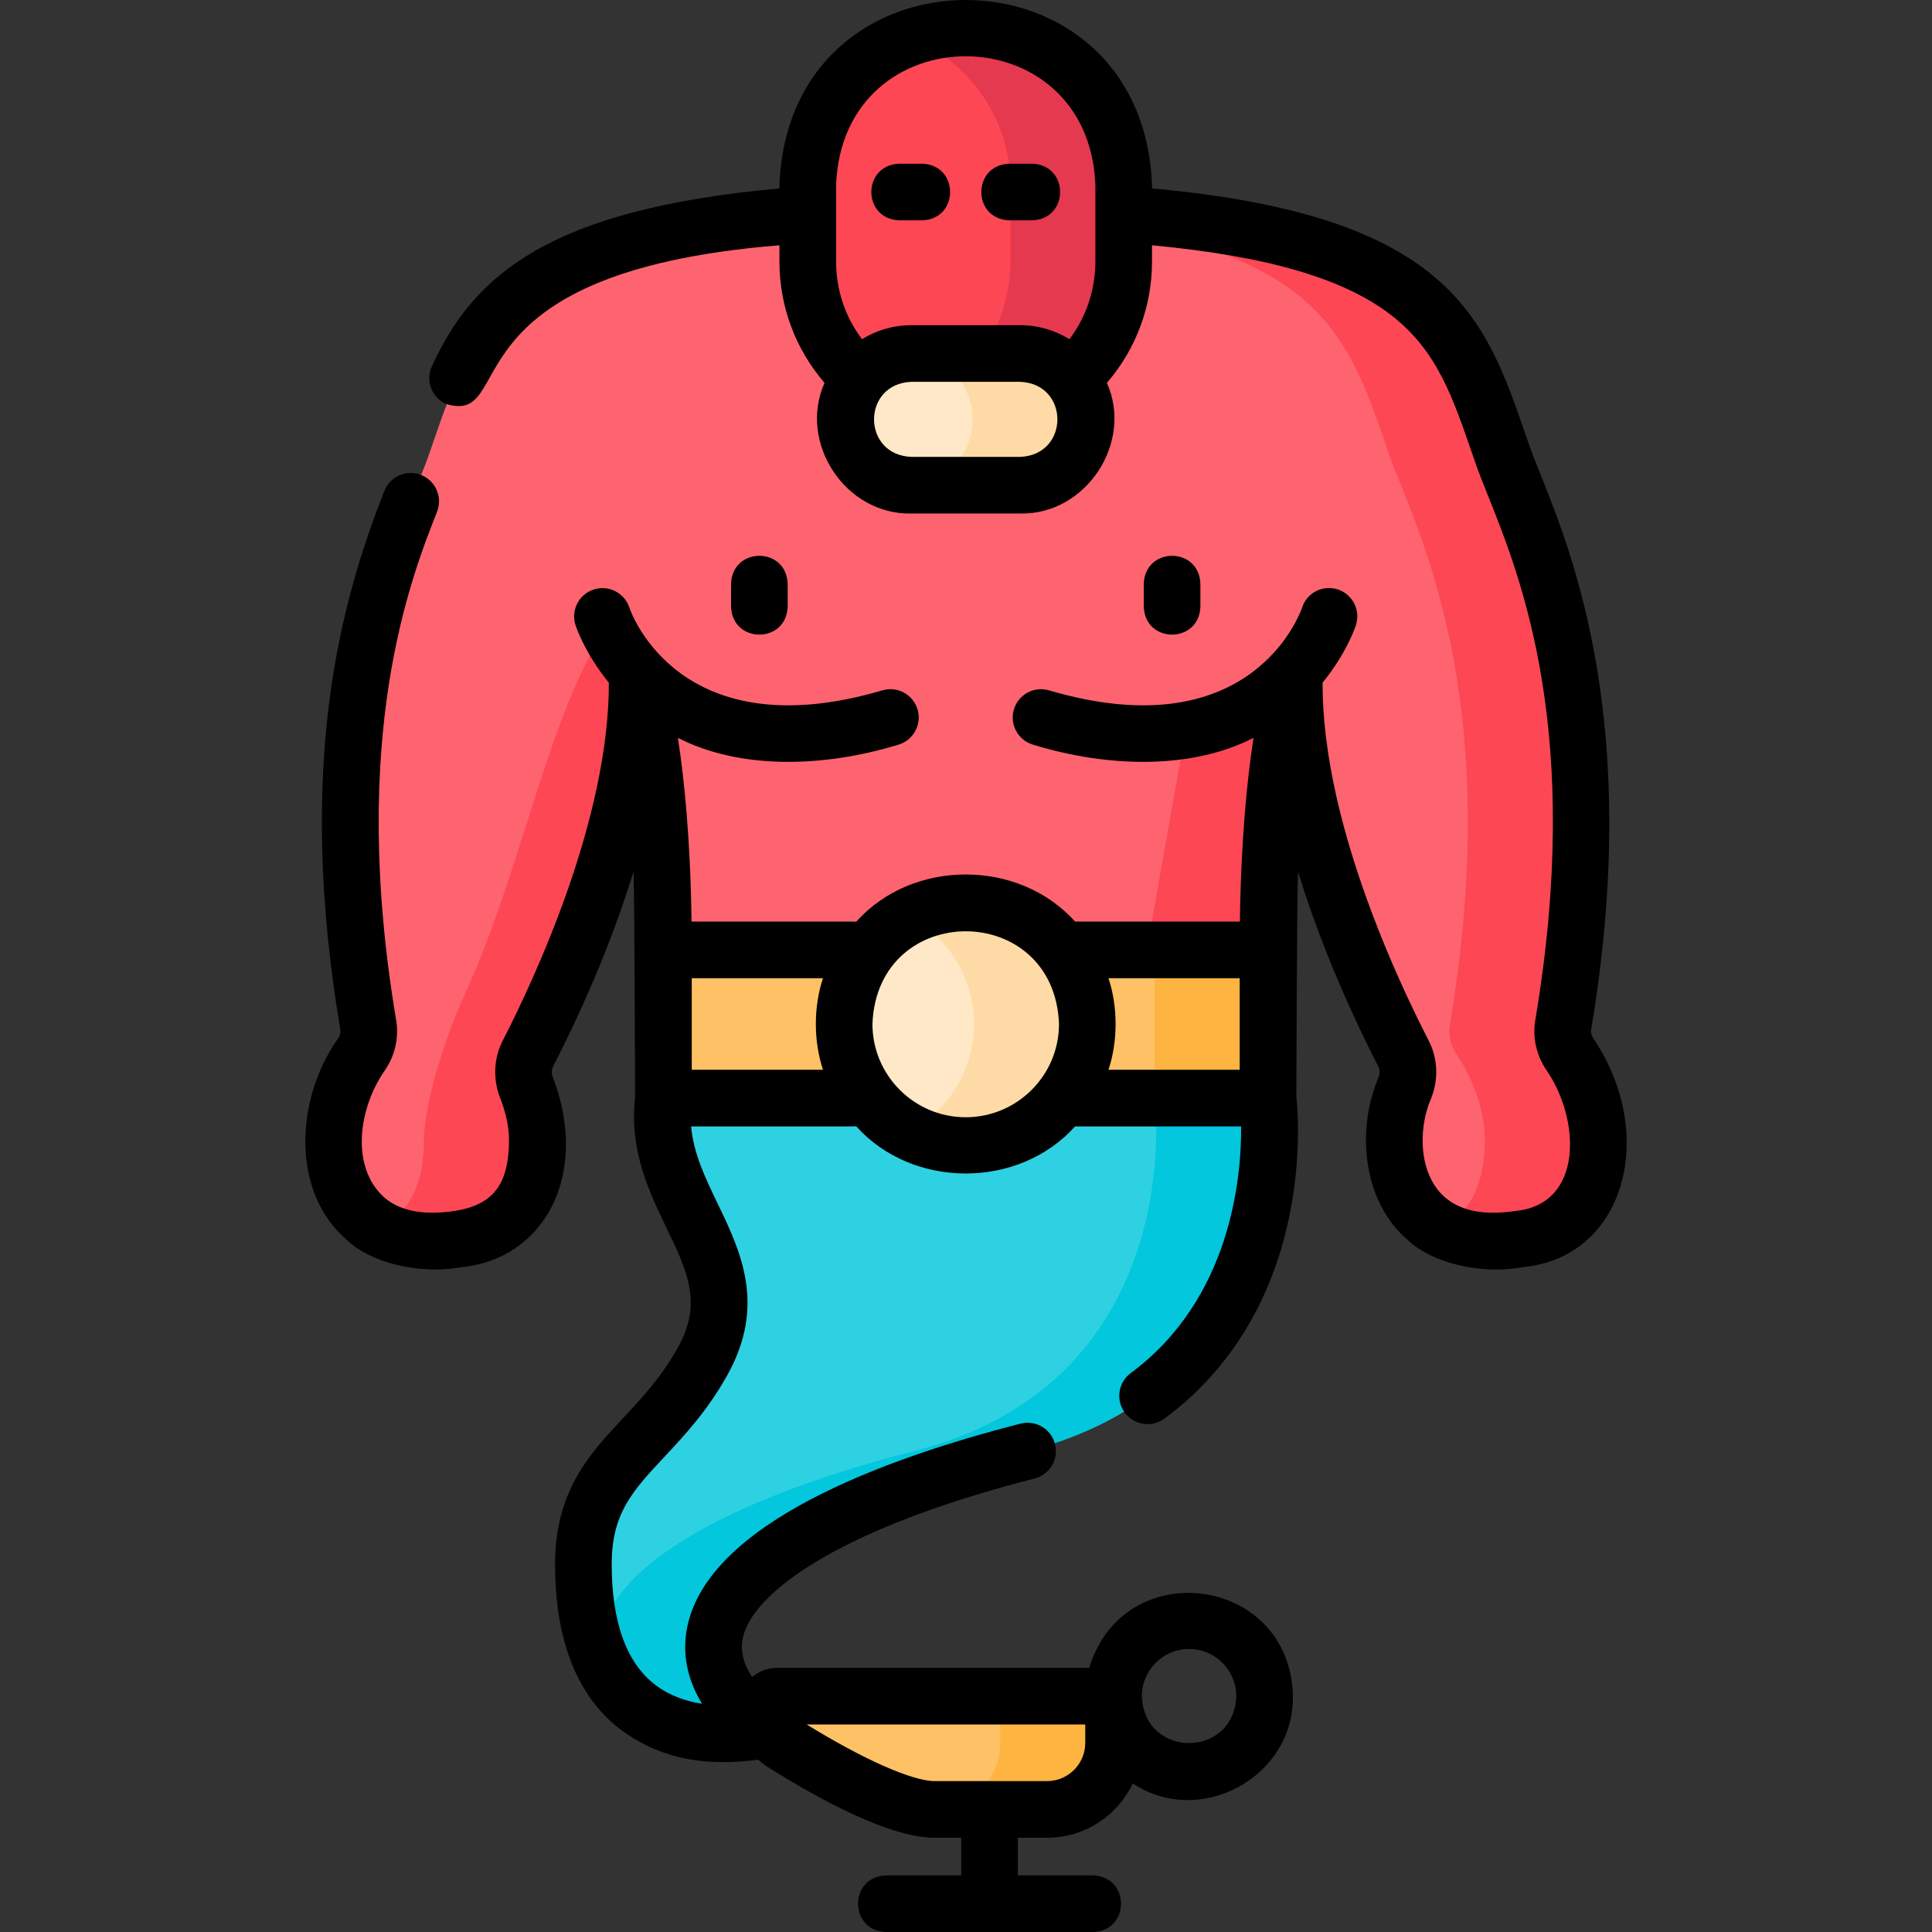<svg id="Layer_1" enable-background="new 0 0 511.678 511.678" height="512" viewBox="0 0 511.678 511.678" width="512" xmlns="http://www.w3.org/2000/svg"><rect x="0" y="0" width="511.678" height="511.678" fill="#333333" stroke="none"/><g><path d="m335.823 290.819s9.558 74.706-63.673 93.475c-70.504 18.07-103.692 46.769-69.846 73.846 0 0-47.795 11.897-47.795-43.897 0-26.256 18.7-30.583 31.59-53.744 15.012-26.974-13.949-41.846-10.391-69.68z" fill="#2ed1e2"/><path d="m335.823 290.819s-12.261 0-30 0c0 0 9.558 74.706-63.673 93.475-54.782 14.041-87.027 34.499-82.809 55.626 12.137 25.885 42.963 18.22 42.963 18.22-33.846-27.077-.658-55.776 69.846-73.846 73.231-18.769 63.673-93.475 63.673-93.475z" fill="#02c7dd"/><path d="m423.266 301.834c0 14.91-6.214 24.12-20.975 26.31-23.747 3.53-33.064-11.4-33.064-26.31 0-4.35 1.031-9.16 2.852-13.8 1.161-2.93 1.081-6.2-.36-9-3.783-7.36-8.816-17.85-13.62-30.03-4.933-12.51-9.637-26.81-12.489-41.35-1.781-9-2.852-18.1-2.832-26.91 0 0 0 0-.01.01-.21.63-6.945 21.02-6.945 70.81h-160.115c0-50.58-6.955-70.82-6.955-70.82.07 36.89-18.864 78.68-28.941 98.29-1.441 2.8-1.521 6.07-.36 9.01 1.821 4.63 2.852 9.44 2.852 13.79 0 14.91-6.224 24.12-20.985 26.31-23.747 3.53-33.054-11.4-33.054-26.31 0-7.25 2.862-15.79 7.515-22.65 1.551-2.29 2.192-5.08 1.731-7.81-14.941-88.92 9.647-132.37 16.152-151.16 12.729-36.74 19.424-64.75 142.102-64.75s129.373 28.01 142.102 64.75c6.505 18.79 31.092 62.24 16.152 151.16-.461 2.73.18 5.52 1.731 7.81 4.654 6.86 7.516 15.4 7.516 22.65z" fill="#fe646f"/><g fill="#fd4755"><path d="m342.768 180.754c-.21.63-6.945 21.02-6.945 70.81h-32.103l10.127-57.22c21.486-5.44 28.701-13.35 28.921-13.59z"/><g><path d="m123.799 261.715c-9.545 20.923-11.516 35.77-11.516 40.119 0 11.315-3.596 19.338-11.776 23.51 5.106 2.862 11.953 4.116 20.812 2.799 14.761-2.19 20.985-11.4 20.985-26.31 0-4.35-1.031-9.16-2.852-13.79-1.161-2.94-1.081-6.21.36-9.01 10.077-19.61 29.011-61.4 28.941-98.29l-8.032-14.669c-14.855 21.385-22.865 64.828-36.922 95.641z"/><path d="m415.755 279.187c-1.554-2.292-2.196-5.086-1.737-7.817 14.938-88.921-9.645-132.37-16.151-151.157-12.729-36.74-19.424-64.75-142.102-64.75-5.216 0-10.205.055-15.011.154 108.231 2.247 114.903 29.418 127.091 64.596 6.506 18.787 31.089 62.235 16.151 151.157-.459 2.73.183 5.524 1.737 7.817 4.65 6.861 7.51 15.397 7.51 22.647 0 11.316-3.591 19.338-11.768 23.511 5.108 2.862 11.956 4.116 20.815 2.799 14.761-2.19 20.975-11.4 20.975-26.31.001-7.25-2.859-15.786-7.51-22.647z"/></g><path d="m255.766 111.063c-23.106 0-41.837-18.731-41.837-41.837v-20.21c0-23.106 18.731-41.837 41.837-41.837 23.106 0 41.837 18.731 41.837 41.837v20.21c0 23.106-18.731 41.837-41.837 41.837z"/></g><path d="m255.766 7.178c-5.288 0-10.342.991-15 2.781 15.694 6.031 26.837 21.238 26.837 39.056v20.21c0 17.818-11.144 33.024-26.837 39.056 4.658 1.79 9.712 2.781 15 2.781 23.106 0 41.837-18.731 41.837-41.837v-20.21c0-23.106-18.731-41.837-41.837-41.837z" fill="#e53950"/><path d="m175.708 251.564h160.115v39.255h-160.115z" fill="#fec165"/><path d="m305.823 251.564h30v39.255h-30z" fill="#fdb441"/><circle cx="255.766" cy="271.191" fill="#fee8c7" r="32.205"/><path d="m255.766 238.986c-5.418 0-10.519 1.344-15 3.707 10.229 5.395 17.205 16.129 17.205 28.498s-6.976 23.102-17.205 28.498c4.481 2.363 9.582 3.707 15 3.707 17.786 0 32.205-14.419 32.205-32.205s-14.419-32.205-32.205-32.205z" fill="#fedba6"/><path d="m294.919 461.601c0 9.729-7.887 17.616-17.616 17.616h-29.695c-11.117 0-31.557-12.091-40.412-17.681-2.661-1.68-4.277-4.601-4.277-7.747v-1.649c0-1.614 1.308-2.922 2.922-2.922h89.078z" fill="#fec165"/><path d="m264.919 449.217v12.384c0 9.689-7.823 17.545-17.496 17.61.061.001.125.006.185.006h29.695c9.729 0 17.616-7.887 17.616-17.616v-12.384z" fill="#fdb441"/><path d="m270.176 128.499h-28.821c-9.63 0-17.436-7.806-17.436-17.436 0-9.63 7.806-17.436 17.436-17.436h28.821c9.63 0 17.436 7.806 17.436 17.436 0 9.63-7.807 17.436-17.436 17.436z" fill="#fee8c7"/><path d="m270.176 93.627h-28.82c-.199 0-.392.023-.59.03 9.354.313 16.846 7.976 16.846 17.406 0 9.43-7.492 17.092-16.846 17.406.198.007.391.03.59.03h28.82c9.63 0 17.436-7.806 17.436-17.436 0-9.63-7.807-17.436-17.436-17.436z" fill="#fedba6"/><g><path d="m421.967 274.985c-.485-.719-.688-1.582-.555-2.373 13.435-79.962-4.714-125.247-13.436-147.011-1.221-3.046-2.275-5.677-3.024-7.837l-.883-2.56c-10.728-31.157-20.028-58.142-98.967-65.307v-.882c-2.489-65.379-96.209-65.329-98.674 0v.884c-60.915 5.521-80.979 22.863-92.053 47.129-1.72 3.768-.059 8.217 3.71 9.937 19.414 5.899-2.093-34.741 88.343-42.004v4.266c0 11.937 4.224 23.219 11.943 32.167-7.065 15.853 5.527 34.989 22.983 34.606h28.82c17.458.384 30.047-18.755 22.984-34.605 7.719-8.947 11.943-20.231 11.943-32.167v-4.268c31.137 2.927 51.586 9.027 64.074 19.073 11.472 9.229 15.549 21.068 20.71 36.058l.893 2.587c.866 2.499 1.981 5.282 3.273 8.506 8.843 22.065 25.304 63.139 12.567 138.941-.778 4.619.26 9.332 2.927 13.273 8.967 12.84 10.028 35.662-8.354 37.333-8.081 1.204-14.297-.013-18.47-3.61-6.72-5.736-7.46-17.55-3.664-26.319 1.97-4.978 1.727-10.514-.673-15.198-3.406-6.632-8.481-17.107-13.314-29.345-9.852-24.98-14.83-47-14.796-65.453 6.349-7.776 8.703-14.835 8.833-15.236 1.278-3.94-.872-8.193-4.812-9.472-3.94-1.277-8.163.857-9.441 4.797-.524 1.546-13.452 37.701-67.023 21.935-3.971-1.17-8.143 1.104-9.312 5.078s1.104 8.143 5.078 9.312c20.228 6.206 42.274 6.494 58.395-1.812-1.655 10.618-3.306 26.51-3.616 48.661h-43.304c-.112 0-.222.012-.333.017-14.906-16.667-43.083-16.65-57.971.023-.254-.026-.512-.04-.773-.04h-42.842c-.31-22.151-1.961-38.043-3.616-48.661 16.144 8.307 38.143 8.016 58.395 1.811 3.974-1.17 6.247-5.339 5.078-9.312-1.17-3.974-5.338-6.249-9.312-5.078-53.486 15.742-66.462-20.282-67.021-21.928-1.294-3.916-5.514-6.055-9.436-4.78-3.94 1.278-6.098 5.508-4.819 9.448.13.4 2.485 7.459 8.833 15.236.052 36.075-19.639 78.309-28.116 94.805-2.385 4.656-2.631 10.185-.671 15.182 1.507 3.821 2.337 7.744 2.337 11.048 0 11.881-4.228 17.354-14.594 18.892-8.075 1.199-14.282-.013-18.449-3.606-8.985-8.058-6.86-23.654.224-33.732 2.665-3.937 3.703-8.649 2.926-13.265-12.611-75.062 3.824-116.797 10.843-134.619 1.518-3.854-.376-8.209-4.23-9.727-3.856-1.521-8.21.376-9.727 4.23-11.63 29.533-23.468 72.431-11.678 142.604.133.788-.07 1.651-.554 2.365-11.431 16.135-12.56 40.811 2.401 53.504 5.791 5.601 18.545 9.281 30.448 7.083 21.125-2.041 34.065-23.848 24.012-50.267-.386-.982-.362-2.022.059-2.845 6.272-12.208 14.933-30.863 21.296-51.606.267 6.218.424 59.631.424 59.631-1.61 14.086 3.668 25.081 8.347 34.791 5.54 11.501 9.544 19.811 2.989 31.58-4.373 7.859-9.543 13.391-14.543 18.741-8.846 9.466-17.993 19.253-17.993 38.646 0 20.089 5.757 34.774 17.111 43.648 12.158 9.081 24.856 9.652 36.682 8.157.734.673 1.531 1.289 2.394 1.834 13.614 8.595 32.372 18.839 44.415 18.839h6.964v9.962h-19.885c-9.916.307-9.909 14.697 0 15h54.77c9.916-.307 9.909-14.697 0-15h-19.885v-9.962h7.731c10.021 0 18.686-5.9 22.713-14.407 17.714 11.886 42.713-1.616 42.403-23.093-.701-31.983-44.79-37.764-53.951-7.5h-82.626c-2.531 0-4.854.909-6.661 2.415-2.341-3.557-3.17-7.017-2.454-10.345 2.468-11.469 24.065-28.583 77.281-42.224 4.013-1.028 6.432-5.114 5.402-9.127-1.027-4.012-5.109-6.425-9.127-5.403-37.027 9.491-82.389 26.494-88.221 53.599-1.157 5.379-.992 12.616 3.877 20.606-4.242-.664-8.777-2.168-12.659-5.228-7.481-5.896-11.274-16.587-11.274-31.772 0-13.475 5.551-19.414 13.952-28.404 5.354-5.729 11.424-12.224 16.69-21.686 10.339-18.566 3.475-32.815-2.582-45.388-3.26-6.766-6.38-13.241-7.037-20.442h42.967c.262 0 .521-.014.776-.04 14.892 16.673 43.064 16.68 57.964.023.113.005.223.017.337.017h43.632c.095 13.709-2.754 45.72-29.237 65.331-3.329 2.465-4.029 7.162-1.564 10.49 1.472 1.987 3.737 3.038 6.033 3.037 1.551 0 3.115-.479 4.457-1.473 39.747-29.433 35.583-79.375 34.932-85.319 0 0 .161-53.299.432-59.525 2.076 6.752 4.532 13.726 7.363 20.903 5.058 12.808 10.363 23.76 13.92 30.684.435.847.46 1.853.069 2.84-6.223 14.637-3.829 33.458 7.818 43.191 5.795 5.604 18.557 9.288 30.469 7.089 26.862-2.525 35.843-34.998 18.57-60.582zm-200.538-225.97c1.731-45.502 66.959-45.467 68.674 0v20.211c0 7.531-2.414 14.692-6.869 20.604-3.801-2.346-8.273-3.704-13.058-3.704h-28.82c-4.785 0-9.258 1.358-13.059 3.704-4.455-5.912-6.868-13.072-6.868-20.605zm48.747 71.984h-28.82c-13.167-.501-13.156-19.376 0-19.872h28.82c13.165.5 13.156 19.376 0 19.872zm44.744 315.718c6.893 0 12.5 5.607 12.5 12.5-.628 16.56-24.374 16.556-25 0 0-6.893 5.607-12.5 12.5-12.5zm-27.5 20v4.885c0 5.577-4.538 10.115-10.116 10.115h-29.695c-5.991 0-18.866-5.705-33.966-15zm-104.214-173.399v-24.25h34.754c-2.516 7.577-2.516 16.673.001 24.25zm72.56 12.578c-13.622 0-24.705-11.083-24.705-24.705 1.243-32.73 48.173-32.721 49.41 0 0 13.622-11.083 24.705-24.705 24.705zm37.804-12.578c2.517-7.577 2.518-16.673.001-24.25h34.754v24.25z"/><path d="m208.611 160.64v-6c-.307-9.916-14.697-9.909-15 0v6c.307 9.917 14.697 9.91 15 0z"/><path d="m317.92 160.64v-6c-.307-9.916-14.697-9.909-15 0v6c.307 9.917 14.696 9.91 15 0z"/><path d="m267.33 58.358h6c9.916-.307 9.909-14.697 0-15h-6c-9.916.307-9.909 14.697 0 15z"/><path d="m238.201 58.358h6c9.916-.307 9.909-14.697 0-15h-6c-9.916.307-9.909 14.697 0 15z"/></g></g></svg>
